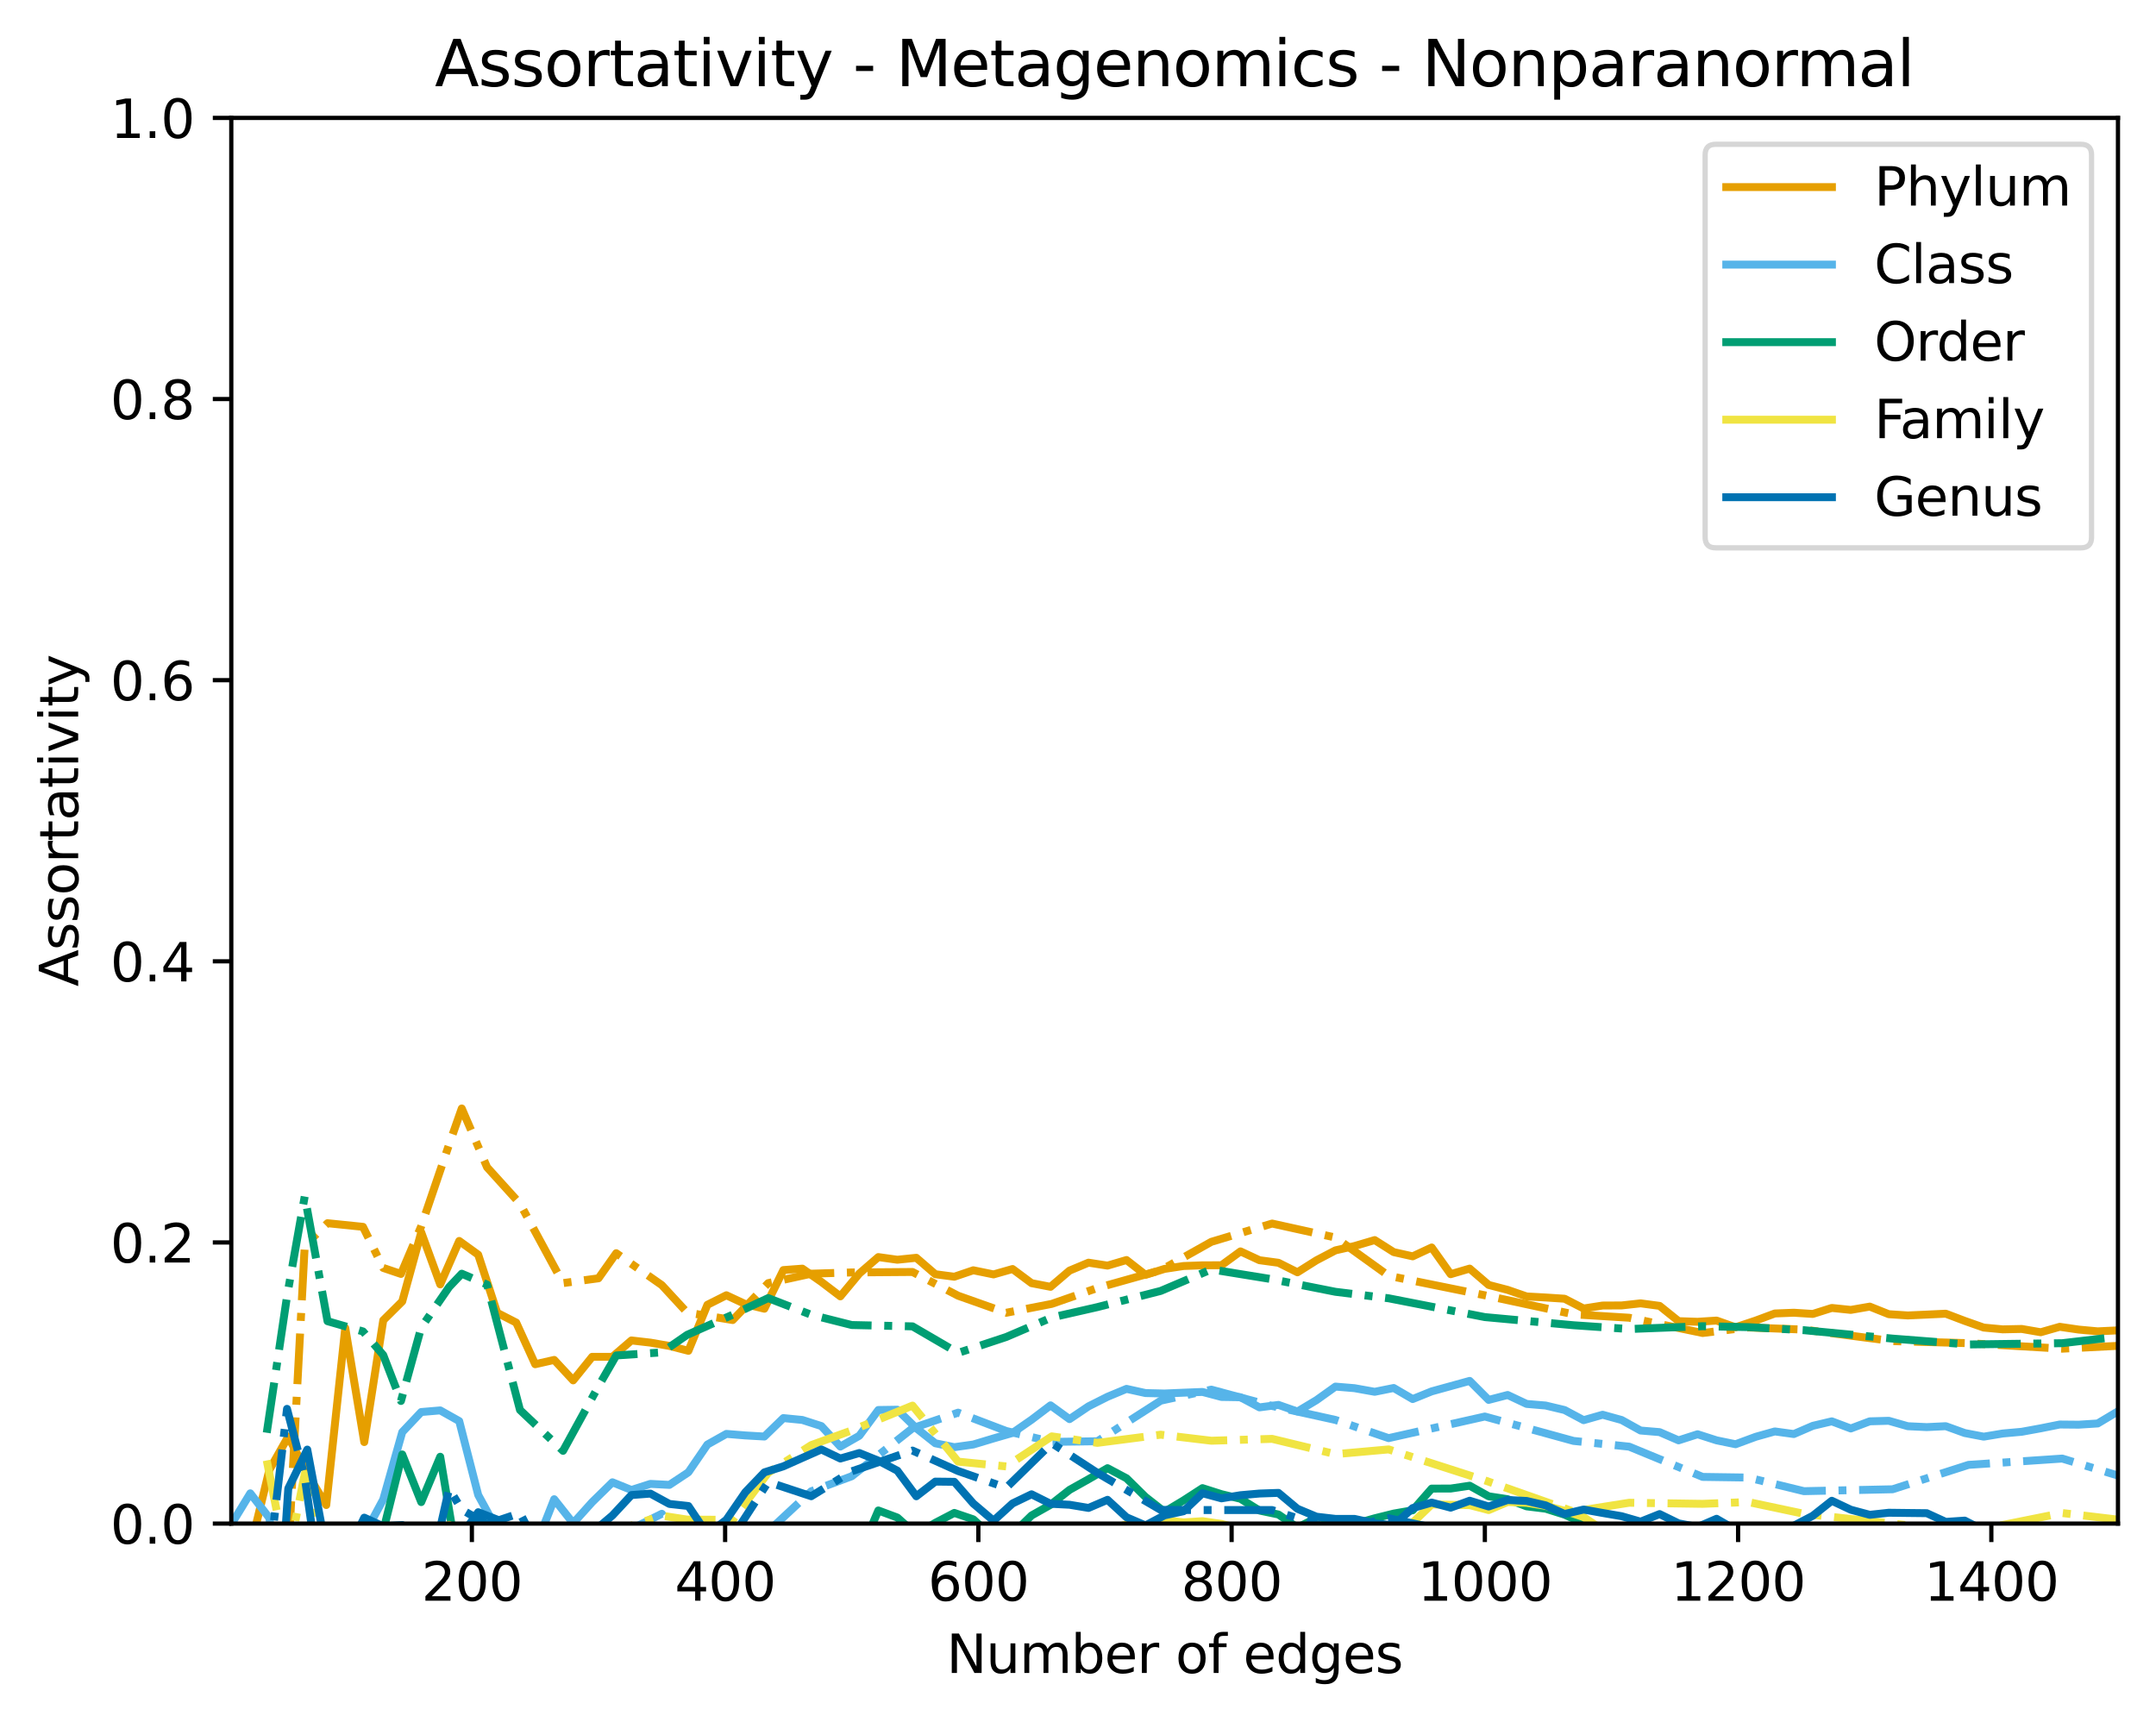 <?xml version="1.0" encoding="utf-8" standalone="no"?>
<!DOCTYPE svg PUBLIC "-//W3C//DTD SVG 1.1//EN"
  "http://www.w3.org/Graphics/SVG/1.1/DTD/svg11.dtd">
<svg xmlns:xlink="http://www.w3.org/1999/xlink" width="408.101pt" height="325.986pt" viewBox="0 0 408.101 325.986" xmlns="http://www.w3.org/2000/svg" version="1.1">
 <defs>
  <style type="text/css">*{stroke-linejoin: round; stroke-linecap: butt}</style>
 </defs>
 <g id="figure_1">
  <g id="patch_1">
   <path d="M 0 325.986 
L 408.101 325.986 
L 408.101 0 
L 0 0 
z
" style="fill: #ffffff"/>
  </g>
  <g id="axes_1">
   <g id="patch_2">
    <path d="M 43.781 288.43 
L 400.901 288.43 
L 400.901 22.318 
L 43.781 22.318 
z
" style="fill: #ffffff"/>
   </g>
   <g id="matplotlib.axis_1">
    <g id="xtick_1">
     <g id="line2d_1">
      <defs>
       <path id="ma87c3364a8" d="M 0 0 
L 0 3.5 
" style="stroke: #000000; stroke-width: 0.8"/>
      </defs>
      <g>
       <use xlink:href="#ma87c3364a8" x="89.32" y="288.43" style="stroke: #000000; stroke-width: 0.8"/>
      </g>
     </g>
     <g id="text_1">
      <!-- 200 -->
      <g transform="translate(79.776 303.029) scale(0.1 -0.1)">
       <defs>
        <path id="DejaVuSans-32" d="M 1228 531 
L 3431 531 
L 3431 0 
L 469 0 
L 469 531 
Q 828 903 1448 1529 
Q 2069 2156 2228 2338 
Q 2531 2678 2651 2914 
Q 2772 3150 2772 3378 
Q 2772 3750 2511 3984 
Q 2250 4219 1831 4219 
Q 1534 4219 1204 4116 
Q 875 4013 500 3803 
L 500 4441 
Q 881 4594 1212 4672 
Q 1544 4750 1819 4750 
Q 2544 4750 2975 4387 
Q 3406 4025 3406 3419 
Q 3406 3131 3298 2873 
Q 3191 2616 2906 2266 
Q 2828 2175 2409 1742 
Q 1991 1309 1228 531 
z
" transform="scale(0.016)"/>
        <path id="DejaVuSans-30" d="M 2034 4250 
Q 1547 4250 1301 3770 
Q 1056 3291 1056 2328 
Q 1056 1369 1301 889 
Q 1547 409 2034 409 
Q 2525 409 2770 889 
Q 3016 1369 3016 2328 
Q 3016 3291 2770 3770 
Q 2525 4250 2034 4250 
z
M 2034 4750 
Q 2819 4750 3233 4129 
Q 3647 3509 3647 2328 
Q 3647 1150 3233 529 
Q 2819 -91 2034 -91 
Q 1250 -91 836 529 
Q 422 1150 422 2328 
Q 422 3509 836 4129 
Q 1250 4750 2034 4750 
z
" transform="scale(0.016)"/>
       </defs>
       <use xlink:href="#DejaVuSans-32"/>
       <use xlink:href="#DejaVuSans-30" x="63.623"/>
       <use xlink:href="#DejaVuSans-30" x="127.246"/>
      </g>
     </g>
    </g>
    <g id="xtick_2">
     <g id="line2d_2">
      <g>
       <use xlink:href="#ma87c3364a8" x="137.256" y="288.43" style="stroke: #000000; stroke-width: 0.8"/>
      </g>
     </g>
     <g id="text_2">
      <!-- 400 -->
      <g transform="translate(127.712 303.029) scale(0.1 -0.1)">
       <defs>
        <path id="DejaVuSans-34" d="M 2419 4116 
L 825 1625 
L 2419 1625 
L 2419 4116 
z
M 2253 4666 
L 3047 4666 
L 3047 1625 
L 3713 1625 
L 3713 1100 
L 3047 1100 
L 3047 0 
L 2419 0 
L 2419 1100 
L 313 1100 
L 313 1709 
L 2253 4666 
z
" transform="scale(0.016)"/>
       </defs>
       <use xlink:href="#DejaVuSans-34"/>
       <use xlink:href="#DejaVuSans-30" x="63.623"/>
       <use xlink:href="#DejaVuSans-30" x="127.246"/>
      </g>
     </g>
    </g>
    <g id="xtick_3">
     <g id="line2d_3">
      <g>
       <use xlink:href="#ma87c3364a8" x="185.191" y="288.43" style="stroke: #000000; stroke-width: 0.8"/>
      </g>
     </g>
     <g id="text_3">
      <!-- 600 -->
      <g transform="translate(175.647 303.029) scale(0.1 -0.1)">
       <defs>
        <path id="DejaVuSans-36" d="M 2113 2584 
Q 1688 2584 1439 2293 
Q 1191 2003 1191 1497 
Q 1191 994 1439 701 
Q 1688 409 2113 409 
Q 2538 409 2786 701 
Q 3034 994 3034 1497 
Q 3034 2003 2786 2293 
Q 2538 2584 2113 2584 
z
M 3366 4563 
L 3366 3988 
Q 3128 4100 2886 4159 
Q 2644 4219 2406 4219 
Q 1781 4219 1451 3797 
Q 1122 3375 1075 2522 
Q 1259 2794 1537 2939 
Q 1816 3084 2150 3084 
Q 2853 3084 3261 2657 
Q 3669 2231 3669 1497 
Q 3669 778 3244 343 
Q 2819 -91 2113 -91 
Q 1303 -91 875 529 
Q 447 1150 447 2328 
Q 447 3434 972 4092 
Q 1497 4750 2381 4750 
Q 2619 4750 2861 4703 
Q 3103 4656 3366 4563 
z
" transform="scale(0.016)"/>
       </defs>
       <use xlink:href="#DejaVuSans-36"/>
       <use xlink:href="#DejaVuSans-30" x="63.623"/>
       <use xlink:href="#DejaVuSans-30" x="127.246"/>
      </g>
     </g>
    </g>
    <g id="xtick_4">
     <g id="line2d_4">
      <g>
       <use xlink:href="#ma87c3364a8" x="233.127" y="288.43" style="stroke: #000000; stroke-width: 0.8"/>
      </g>
     </g>
     <g id="text_4">
      <!-- 800 -->
      <g transform="translate(223.583 303.029) scale(0.1 -0.1)">
       <defs>
        <path id="DejaVuSans-38" d="M 2034 2216 
Q 1584 2216 1326 1975 
Q 1069 1734 1069 1313 
Q 1069 891 1326 650 
Q 1584 409 2034 409 
Q 2484 409 2743 651 
Q 3003 894 3003 1313 
Q 3003 1734 2745 1975 
Q 2488 2216 2034 2216 
z
M 1403 2484 
Q 997 2584 770 2862 
Q 544 3141 544 3541 
Q 544 4100 942 4425 
Q 1341 4750 2034 4750 
Q 2731 4750 3128 4425 
Q 3525 4100 3525 3541 
Q 3525 3141 3298 2862 
Q 3072 2584 2669 2484 
Q 3125 2378 3379 2068 
Q 3634 1759 3634 1313 
Q 3634 634 3220 271 
Q 2806 -91 2034 -91 
Q 1263 -91 848 271 
Q 434 634 434 1313 
Q 434 1759 690 2068 
Q 947 2378 1403 2484 
z
M 1172 3481 
Q 1172 3119 1398 2916 
Q 1625 2713 2034 2713 
Q 2441 2713 2670 2916 
Q 2900 3119 2900 3481 
Q 2900 3844 2670 4047 
Q 2441 4250 2034 4250 
Q 1625 4250 1398 4047 
Q 1172 3844 1172 3481 
z
" transform="scale(0.016)"/>
       </defs>
       <use xlink:href="#DejaVuSans-38"/>
       <use xlink:href="#DejaVuSans-30" x="63.623"/>
       <use xlink:href="#DejaVuSans-30" x="127.246"/>
      </g>
     </g>
    </g>
    <g id="xtick_5">
     <g id="line2d_5">
      <g>
       <use xlink:href="#ma87c3364a8" x="281.062" y="288.43" style="stroke: #000000; stroke-width: 0.8"/>
      </g>
     </g>
     <g id="text_5">
      <!-- 1000 -->
      <g transform="translate(268.337 303.029) scale(0.1 -0.1)">
       <defs>
        <path id="DejaVuSans-31" d="M 794 531 
L 1825 531 
L 1825 4091 
L 703 3866 
L 703 4441 
L 1819 4666 
L 2450 4666 
L 2450 531 
L 3481 531 
L 3481 0 
L 794 0 
L 794 531 
z
" transform="scale(0.016)"/>
       </defs>
       <use xlink:href="#DejaVuSans-31"/>
       <use xlink:href="#DejaVuSans-30" x="63.623"/>
       <use xlink:href="#DejaVuSans-30" x="127.246"/>
       <use xlink:href="#DejaVuSans-30" x="190.869"/>
      </g>
     </g>
    </g>
    <g id="xtick_6">
     <g id="line2d_6">
      <g>
       <use xlink:href="#ma87c3364a8" x="328.998" y="288.43" style="stroke: #000000; stroke-width: 0.8"/>
      </g>
     </g>
     <g id="text_6">
      <!-- 1200 -->
      <g transform="translate(316.273 303.029) scale(0.1 -0.1)">
       <use xlink:href="#DejaVuSans-31"/>
       <use xlink:href="#DejaVuSans-32" x="63.623"/>
       <use xlink:href="#DejaVuSans-30" x="127.246"/>
       <use xlink:href="#DejaVuSans-30" x="190.869"/>
      </g>
     </g>
    </g>
    <g id="xtick_7">
     <g id="line2d_7">
      <g>
       <use xlink:href="#ma87c3364a8" x="376.933" y="288.43" style="stroke: #000000; stroke-width: 0.8"/>
      </g>
     </g>
     <g id="text_7">
      <!-- 1400 -->
      <g transform="translate(364.208 303.029) scale(0.1 -0.1)">
       <use xlink:href="#DejaVuSans-31"/>
       <use xlink:href="#DejaVuSans-34" x="63.623"/>
       <use xlink:href="#DejaVuSans-30" x="127.246"/>
       <use xlink:href="#DejaVuSans-30" x="190.869"/>
      </g>
     </g>
    </g>
    <g id="text_8">
     <!-- Number of edges -->
     <g transform="translate(179.151 316.707) scale(0.1 -0.1)">
      <defs>
       <path id="DejaVuSans-4e" d="M 628 4666 
L 1478 4666 
L 3547 763 
L 3547 4666 
L 4159 4666 
L 4159 0 
L 3309 0 
L 1241 3903 
L 1241 0 
L 628 0 
L 628 4666 
z
" transform="scale(0.016)"/>
       <path id="DejaVuSans-75" d="M 544 1381 
L 544 3500 
L 1119 3500 
L 1119 1403 
Q 1119 906 1312 657 
Q 1506 409 1894 409 
Q 2359 409 2629 706 
Q 2900 1003 2900 1516 
L 2900 3500 
L 3475 3500 
L 3475 0 
L 2900 0 
L 2900 538 
Q 2691 219 2414 64 
Q 2138 -91 1772 -91 
Q 1169 -91 856 284 
Q 544 659 544 1381 
z
M 1991 3584 
L 1991 3584 
z
" transform="scale(0.016)"/>
       <path id="DejaVuSans-6d" d="M 3328 2828 
Q 3544 3216 3844 3400 
Q 4144 3584 4550 3584 
Q 5097 3584 5394 3201 
Q 5691 2819 5691 2113 
L 5691 0 
L 5113 0 
L 5113 2094 
Q 5113 2597 4934 2840 
Q 4756 3084 4391 3084 
Q 3944 3084 3684 2787 
Q 3425 2491 3425 1978 
L 3425 0 
L 2847 0 
L 2847 2094 
Q 2847 2600 2669 2842 
Q 2491 3084 2119 3084 
Q 1678 3084 1418 2786 
Q 1159 2488 1159 1978 
L 1159 0 
L 581 0 
L 581 3500 
L 1159 3500 
L 1159 2956 
Q 1356 3278 1631 3431 
Q 1906 3584 2284 3584 
Q 2666 3584 2933 3390 
Q 3200 3197 3328 2828 
z
" transform="scale(0.016)"/>
       <path id="DejaVuSans-62" d="M 3116 1747 
Q 3116 2381 2855 2742 
Q 2594 3103 2138 3103 
Q 1681 3103 1420 2742 
Q 1159 2381 1159 1747 
Q 1159 1113 1420 752 
Q 1681 391 2138 391 
Q 2594 391 2855 752 
Q 3116 1113 3116 1747 
z
M 1159 2969 
Q 1341 3281 1617 3432 
Q 1894 3584 2278 3584 
Q 2916 3584 3314 3078 
Q 3713 2572 3713 1747 
Q 3713 922 3314 415 
Q 2916 -91 2278 -91 
Q 1894 -91 1617 61 
Q 1341 213 1159 525 
L 1159 0 
L 581 0 
L 581 4863 
L 1159 4863 
L 1159 2969 
z
" transform="scale(0.016)"/>
       <path id="DejaVuSans-65" d="M 3597 1894 
L 3597 1613 
L 953 1613 
Q 991 1019 1311 708 
Q 1631 397 2203 397 
Q 2534 397 2845 478 
Q 3156 559 3463 722 
L 3463 178 
Q 3153 47 2828 -22 
Q 2503 -91 2169 -91 
Q 1331 -91 842 396 
Q 353 884 353 1716 
Q 353 2575 817 3079 
Q 1281 3584 2069 3584 
Q 2775 3584 3186 3129 
Q 3597 2675 3597 1894 
z
M 3022 2063 
Q 3016 2534 2758 2815 
Q 2500 3097 2075 3097 
Q 1594 3097 1305 2825 
Q 1016 2553 972 2059 
L 3022 2063 
z
" transform="scale(0.016)"/>
       <path id="DejaVuSans-72" d="M 2631 2963 
Q 2534 3019 2420 3045 
Q 2306 3072 2169 3072 
Q 1681 3072 1420 2755 
Q 1159 2438 1159 1844 
L 1159 0 
L 581 0 
L 581 3500 
L 1159 3500 
L 1159 2956 
Q 1341 3275 1631 3429 
Q 1922 3584 2338 3584 
Q 2397 3584 2469 3576 
Q 2541 3569 2628 3553 
L 2631 2963 
z
" transform="scale(0.016)"/>
       <path id="DejaVuSans-20" transform="scale(0.016)"/>
       <path id="DejaVuSans-6f" d="M 1959 3097 
Q 1497 3097 1228 2736 
Q 959 2375 959 1747 
Q 959 1119 1226 758 
Q 1494 397 1959 397 
Q 2419 397 2687 759 
Q 2956 1122 2956 1747 
Q 2956 2369 2687 2733 
Q 2419 3097 1959 3097 
z
M 1959 3584 
Q 2709 3584 3137 3096 
Q 3566 2609 3566 1747 
Q 3566 888 3137 398 
Q 2709 -91 1959 -91 
Q 1206 -91 779 398 
Q 353 888 353 1747 
Q 353 2609 779 3096 
Q 1206 3584 1959 3584 
z
" transform="scale(0.016)"/>
       <path id="DejaVuSans-66" d="M 2375 4863 
L 2375 4384 
L 1825 4384 
Q 1516 4384 1395 4259 
Q 1275 4134 1275 3809 
L 1275 3500 
L 2222 3500 
L 2222 3053 
L 1275 3053 
L 1275 0 
L 697 0 
L 697 3053 
L 147 3053 
L 147 3500 
L 697 3500 
L 697 3744 
Q 697 4328 969 4595 
Q 1241 4863 1831 4863 
L 2375 4863 
z
" transform="scale(0.016)"/>
       <path id="DejaVuSans-64" d="M 2906 2969 
L 2906 4863 
L 3481 4863 
L 3481 0 
L 2906 0 
L 2906 525 
Q 2725 213 2448 61 
Q 2172 -91 1784 -91 
Q 1150 -91 751 415 
Q 353 922 353 1747 
Q 353 2572 751 3078 
Q 1150 3584 1784 3584 
Q 2172 3584 2448 3432 
Q 2725 3281 2906 2969 
z
M 947 1747 
Q 947 1113 1208 752 
Q 1469 391 1925 391 
Q 2381 391 2643 752 
Q 2906 1113 2906 1747 
Q 2906 2381 2643 2742 
Q 2381 3103 1925 3103 
Q 1469 3103 1208 2742 
Q 947 2381 947 1747 
z
" transform="scale(0.016)"/>
       <path id="DejaVuSans-67" d="M 2906 1791 
Q 2906 2416 2648 2759 
Q 2391 3103 1925 3103 
Q 1463 3103 1205 2759 
Q 947 2416 947 1791 
Q 947 1169 1205 825 
Q 1463 481 1925 481 
Q 2391 481 2648 825 
Q 2906 1169 2906 1791 
z
M 3481 434 
Q 3481 -459 3084 -895 
Q 2688 -1331 1869 -1331 
Q 1566 -1331 1297 -1286 
Q 1028 -1241 775 -1147 
L 775 -588 
Q 1028 -725 1275 -790 
Q 1522 -856 1778 -856 
Q 2344 -856 2625 -561 
Q 2906 -266 2906 331 
L 2906 616 
Q 2728 306 2450 153 
Q 2172 0 1784 0 
Q 1141 0 747 490 
Q 353 981 353 1791 
Q 353 2603 747 3093 
Q 1141 3584 1784 3584 
Q 2172 3584 2450 3431 
Q 2728 3278 2906 2969 
L 2906 3500 
L 3481 3500 
L 3481 434 
z
" transform="scale(0.016)"/>
       <path id="DejaVuSans-73" d="M 2834 3397 
L 2834 2853 
Q 2591 2978 2328 3040 
Q 2066 3103 1784 3103 
Q 1356 3103 1142 2972 
Q 928 2841 928 2578 
Q 928 2378 1081 2264 
Q 1234 2150 1697 2047 
L 1894 2003 
Q 2506 1872 2764 1633 
Q 3022 1394 3022 966 
Q 3022 478 2636 193 
Q 2250 -91 1575 -91 
Q 1294 -91 989 -36 
Q 684 19 347 128 
L 347 722 
Q 666 556 975 473 
Q 1284 391 1588 391 
Q 1994 391 2212 530 
Q 2431 669 2431 922 
Q 2431 1156 2273 1281 
Q 2116 1406 1581 1522 
L 1381 1569 
Q 847 1681 609 1914 
Q 372 2147 372 2553 
Q 372 3047 722 3315 
Q 1072 3584 1716 3584 
Q 2034 3584 2315 3537 
Q 2597 3491 2834 3397 
z
" transform="scale(0.016)"/>
      </defs>
      <use xlink:href="#DejaVuSans-4e"/>
      <use xlink:href="#DejaVuSans-75" x="74.805"/>
      <use xlink:href="#DejaVuSans-6d" x="138.184"/>
      <use xlink:href="#DejaVuSans-62" x="235.596"/>
      <use xlink:href="#DejaVuSans-65" x="299.072"/>
      <use xlink:href="#DejaVuSans-72" x="360.596"/>
      <use xlink:href="#DejaVuSans-20" x="401.709"/>
      <use xlink:href="#DejaVuSans-6f" x="433.496"/>
      <use xlink:href="#DejaVuSans-66" x="494.678"/>
      <use xlink:href="#DejaVuSans-20" x="529.883"/>
      <use xlink:href="#DejaVuSans-65" x="561.67"/>
      <use xlink:href="#DejaVuSans-64" x="623.193"/>
      <use xlink:href="#DejaVuSans-67" x="686.67"/>
      <use xlink:href="#DejaVuSans-65" x="750.146"/>
      <use xlink:href="#DejaVuSans-73" x="811.67"/>
     </g>
    </g>
   </g>
   <g id="matplotlib.axis_2">
    <g id="ytick_1">
     <g id="line2d_8">
      <defs>
       <path id="m056c49553d" d="M 0 0 
L -3.5 0 
" style="stroke: #000000; stroke-width: 0.8"/>
      </defs>
      <g>
       <use xlink:href="#m056c49553d" x="43.781" y="288.43" style="stroke: #000000; stroke-width: 0.8"/>
      </g>
     </g>
     <g id="text_9">
      <!-- 0.0 -->
      <g transform="translate(20.878 292.229) scale(0.1 -0.1)">
       <defs>
        <path id="DejaVuSans-2e" d="M 684 794 
L 1344 794 
L 1344 0 
L 684 0 
L 684 794 
z
" transform="scale(0.016)"/>
       </defs>
       <use xlink:href="#DejaVuSans-30"/>
       <use xlink:href="#DejaVuSans-2e" x="63.623"/>
       <use xlink:href="#DejaVuSans-30" x="95.41"/>
      </g>
     </g>
    </g>
    <g id="ytick_2">
     <g id="line2d_9">
      <g>
       <use xlink:href="#m056c49553d" x="43.781" y="235.208" style="stroke: #000000; stroke-width: 0.8"/>
      </g>
     </g>
     <g id="text_10">
      <!-- 0.2 -->
      <g transform="translate(20.878 239.007) scale(0.1 -0.1)">
       <use xlink:href="#DejaVuSans-30"/>
       <use xlink:href="#DejaVuSans-2e" x="63.623"/>
       <use xlink:href="#DejaVuSans-32" x="95.41"/>
      </g>
     </g>
    </g>
    <g id="ytick_3">
     <g id="line2d_10">
      <g>
       <use xlink:href="#m056c49553d" x="43.781" y="181.985" style="stroke: #000000; stroke-width: 0.8"/>
      </g>
     </g>
     <g id="text_11">
      <!-- 0.4 -->
      <g transform="translate(20.878 185.785) scale(0.1 -0.1)">
       <use xlink:href="#DejaVuSans-30"/>
       <use xlink:href="#DejaVuSans-2e" x="63.623"/>
       <use xlink:href="#DejaVuSans-34" x="95.41"/>
      </g>
     </g>
    </g>
    <g id="ytick_4">
     <g id="line2d_11">
      <g>
       <use xlink:href="#m056c49553d" x="43.781" y="128.763" style="stroke: #000000; stroke-width: 0.8"/>
      </g>
     </g>
     <g id="text_12">
      <!-- 0.6 -->
      <g transform="translate(20.878 132.562) scale(0.1 -0.1)">
       <use xlink:href="#DejaVuSans-30"/>
       <use xlink:href="#DejaVuSans-2e" x="63.623"/>
       <use xlink:href="#DejaVuSans-36" x="95.41"/>
      </g>
     </g>
    </g>
    <g id="ytick_5">
     <g id="line2d_12">
      <g>
       <use xlink:href="#m056c49553d" x="43.781" y="75.541" style="stroke: #000000; stroke-width: 0.8"/>
      </g>
     </g>
     <g id="text_13">
      <!-- 0.8 -->
      <g transform="translate(20.878 79.34) scale(0.1 -0.1)">
       <use xlink:href="#DejaVuSans-30"/>
       <use xlink:href="#DejaVuSans-2e" x="63.623"/>
       <use xlink:href="#DejaVuSans-38" x="95.41"/>
      </g>
     </g>
    </g>
    <g id="ytick_6">
     <g id="line2d_13">
      <g>
       <use xlink:href="#m056c49553d" x="43.781" y="22.318" style="stroke: #000000; stroke-width: 0.8"/>
      </g>
     </g>
     <g id="text_14">
      <!-- 1.0 -->
      <g transform="translate(20.878 26.117) scale(0.1 -0.1)">
       <use xlink:href="#DejaVuSans-31"/>
       <use xlink:href="#DejaVuSans-2e" x="63.623"/>
       <use xlink:href="#DejaVuSans-30" x="95.41"/>
      </g>
     </g>
    </g>
    <g id="text_15">
     <!-- Assortativity -->
     <g transform="translate(14.798 186.76) rotate(-90) scale(0.1 -0.1)">
      <defs>
       <path id="DejaVuSans-41" d="M 2188 4044 
L 1331 1722 
L 3047 1722 
L 2188 4044 
z
M 1831 4666 
L 2547 4666 
L 4325 0 
L 3669 0 
L 3244 1197 
L 1141 1197 
L 716 0 
L 50 0 
L 1831 4666 
z
" transform="scale(0.016)"/>
       <path id="DejaVuSans-74" d="M 1172 4494 
L 1172 3500 
L 2356 3500 
L 2356 3053 
L 1172 3053 
L 1172 1153 
Q 1172 725 1289 603 
Q 1406 481 1766 481 
L 2356 481 
L 2356 0 
L 1766 0 
Q 1100 0 847 248 
Q 594 497 594 1153 
L 594 3053 
L 172 3053 
L 172 3500 
L 594 3500 
L 594 4494 
L 1172 4494 
z
" transform="scale(0.016)"/>
       <path id="DejaVuSans-61" d="M 2194 1759 
Q 1497 1759 1228 1600 
Q 959 1441 959 1056 
Q 959 750 1161 570 
Q 1363 391 1709 391 
Q 2188 391 2477 730 
Q 2766 1069 2766 1631 
L 2766 1759 
L 2194 1759 
z
M 3341 1997 
L 3341 0 
L 2766 0 
L 2766 531 
Q 2569 213 2275 61 
Q 1981 -91 1556 -91 
Q 1019 -91 701 211 
Q 384 513 384 1019 
Q 384 1609 779 1909 
Q 1175 2209 1959 2209 
L 2766 2209 
L 2766 2266 
Q 2766 2663 2505 2880 
Q 2244 3097 1772 3097 
Q 1472 3097 1187 3025 
Q 903 2953 641 2809 
L 641 3341 
Q 956 3463 1253 3523 
Q 1550 3584 1831 3584 
Q 2591 3584 2966 3190 
Q 3341 2797 3341 1997 
z
" transform="scale(0.016)"/>
       <path id="DejaVuSans-69" d="M 603 3500 
L 1178 3500 
L 1178 0 
L 603 0 
L 603 3500 
z
M 603 4863 
L 1178 4863 
L 1178 4134 
L 603 4134 
L 603 4863 
z
" transform="scale(0.016)"/>
       <path id="DejaVuSans-76" d="M 191 3500 
L 800 3500 
L 1894 563 
L 2988 3500 
L 3597 3500 
L 2284 0 
L 1503 0 
L 191 3500 
z
" transform="scale(0.016)"/>
       <path id="DejaVuSans-79" d="M 2059 -325 
Q 1816 -950 1584 -1140 
Q 1353 -1331 966 -1331 
L 506 -1331 
L 506 -850 
L 844 -850 
Q 1081 -850 1212 -737 
Q 1344 -625 1503 -206 
L 1606 56 
L 191 3500 
L 800 3500 
L 1894 763 
L 2988 3500 
L 3597 3500 
L 2059 -325 
z
" transform="scale(0.016)"/>
      </defs>
      <use xlink:href="#DejaVuSans-41"/>
      <use xlink:href="#DejaVuSans-73" x="68.408"/>
      <use xlink:href="#DejaVuSans-73" x="120.508"/>
      <use xlink:href="#DejaVuSans-6f" x="172.607"/>
      <use xlink:href="#DejaVuSans-72" x="233.789"/>
      <use xlink:href="#DejaVuSans-74" x="274.902"/>
      <use xlink:href="#DejaVuSans-61" x="314.111"/>
      <use xlink:href="#DejaVuSans-74" x="375.391"/>
      <use xlink:href="#DejaVuSans-69" x="414.6"/>
      <use xlink:href="#DejaVuSans-76" x="442.383"/>
      <use xlink:href="#DejaVuSans-69" x="501.562"/>
      <use xlink:href="#DejaVuSans-74" x="529.346"/>
      <use xlink:href="#DejaVuSans-79" x="568.555"/>
     </g>
    </g>
   </g>
   <g id="line2d_14">
    <path d="M 43.781 317.998 
L 47.376 293.115 
L 50.972 278.302 
L 54.567 271.945 
L 58.162 278.986 
L 61.757 284.916 
L 65.352 251.391 
L 68.947 272.996 
L 72.543 249.943 
L 76.138 246.371 
L 79.733 233.294 
L 83.328 243.144 
L 86.923 234.926 
L 90.518 237.528 
L 94.114 248.531 
L 97.709 250.377 
L 101.304 258.261 
L 104.899 257.446 
L 108.494 261.317 
L 112.089 256.859 
L 115.924 256.858 
L 119.519 253.76 
L 123.115 254.173 
L 126.71 254.8 
L 130.305 255.721 
L 133.9 247.013 
L 137.495 245.204 
L 141.09 246.883 
L 144.686 247.751 
L 148.281 240.438 
L 151.876 240.166 
L 155.471 242.675 
L 159.066 245.413 
L 162.661 241.09 
L 166.257 237.977 
L 169.852 238.48 
L 173.447 238.113 
L 177.042 241.221 
L 180.637 241.695 
L 184.232 240.477 
L 188.067 241.259 
L 191.662 240.236 
L 195.258 242.914 
L 198.853 243.607 
L 202.448 240.538 
L 206.043 239.035 
L 209.638 239.592 
L 213.233 238.535 
L 216.829 241.342 
L 220.424 240.215 
L 224.019 239.669 
L 227.614 239.538 
L 231.209 239.527 
L 234.804 236.899 
L 238.4 238.571 
L 241.995 239.056 
L 245.59 240.858 
L 249.185 238.591 
L 252.78 236.706 
L 256.376 235.891 
L 260.21 234.759 
L 263.806 237.036 
L 267.401 237.837 
L 270.996 236.16 
L 274.591 241.216 
L 278.186 240.157 
L 281.781 243.248 
L 285.377 244.187 
L 288.972 245.43 
L 292.567 245.627 
L 296.162 245.863 
L 299.757 247.714 
L 303.352 247.151 
L 306.948 247.132 
L 310.543 246.736 
L 314.138 247.215 
L 317.733 250.107 
L 321.328 250.227 
L 324.923 249.996 
L 328.519 251.271 
L 332.353 249.99 
L 335.949 248.654 
L 339.544 248.512 
L 343.139 248.741 
L 346.734 247.607 
L 350.329 247.977 
L 353.924 247.353 
L 357.52 248.789 
L 361.115 249.027 
L 364.71 248.864 
L 368.305 248.694 
L 371.9 250.059 
L 375.495 251.323 
L 379.091 251.66 
L 382.686 251.584 
L 386.281 252.204 
L 389.876 251.176 
L 393.471 251.704 
L 397.066 252.035 
L 400.901 251.851 
" clip-path="url(#p216d39d56f)" style="fill: none; stroke: #e69f00; stroke-width: 1.5; stroke-linecap: square"/>
   </g>
   <g id="line2d_15">
    <path d="M 50.492 308.972 
L 54.327 299.007 
L 57.683 235.786 
L 61.997 231.564 
L 68.708 232.252 
L 72.543 240.032 
L 75.898 241.167 
L 79.733 232.138 
L 85.006 216.667 
L 87.403 209.847 
L 92.196 220.974 
L 98.428 227.864 
L 106.577 242.905 
L 113.288 241.994 
L 116.643 237.243 
L 125.272 243.281 
L 130.065 248.477 
L 138.694 249.896 
L 145.405 242.912 
L 153.554 241.123 
L 161.223 240.886 
L 172.728 240.798 
L 181.356 245.292 
L 190.464 248.52 
L 199.092 246.835 
L 207.721 243.831 
L 219.705 240.467 
L 229.292 235.089 
L 240.796 231.629 
L 252.78 234.277 
L 262.847 241.52 
L 281.062 245.211 
L 297.84 248.811 
L 308.386 249.461 
L 322.287 252.349 
L 330.915 251.298 
L 341.461 251.706 
L 358.239 253.883 
L 372.619 254.281 
L 390.355 255.318 
L 406.654 254.486 
L 409.101 254.473 
" clip-path="url(#p216d39d56f)" style="fill: none; stroke-dasharray: 9.6,2.4,1.5,2.4; stroke-dashoffset: 0; stroke: #e69f00; stroke-width: 1.5"/>
   </g>
   <g id="line2d_16">
    <path d="M 43.781 288.586 
L 47.376 282.699 
L 50.972 287.351 
L 54.567 309.241 
L 58.162 316.179 
L 61.757 295.533 
L 65.352 290.989 
L 68.947 290.522 
L 72.543 283.853 
L 76.138 271.115 
L 79.733 267.309 
L 83.328 267.004 
L 86.923 269.023 
L 90.518 283.019 
L 94.114 289.604 
L 97.709 294.218 
L 101.304 292.918 
L 104.899 283.816 
L 108.494 288.362 
L 112.089 284.368 
L 115.924 280.612 
L 119.519 282.068 
L 123.115 280.914 
L 126.71 281.104 
L 130.305 278.717 
L 133.9 273.467 
L 137.495 271.451 
L 141.09 271.743 
L 144.686 271.949 
L 148.281 268.457 
L 151.876 268.812 
L 155.471 269.967 
L 159.066 273.85 
L 162.661 271.799 
L 166.257 266.927 
L 169.852 266.872 
L 173.447 270.375 
L 177.042 273.224 
L 180.637 273.964 
L 184.232 273.458 
L 188.067 272.306 
L 191.662 271.267 
L 195.258 268.772 
L 198.853 266.046 
L 202.448 268.654 
L 206.043 266.233 
L 209.638 264.422 
L 213.233 262.926 
L 216.829 263.72 
L 220.424 263.805 
L 224.019 263.651 
L 227.614 263.507 
L 231.209 264.455 
L 234.804 264.513 
L 238.4 266.428 
L 241.995 265.962 
L 245.59 267.219 
L 249.185 265.064 
L 252.78 262.496 
L 256.376 262.794 
L 260.21 263.481 
L 263.806 262.759 
L 267.401 264.855 
L 270.996 263.4 
L 274.591 262.408 
L 278.186 261.417 
L 281.781 265.016 
L 285.377 264.082 
L 288.972 265.777 
L 292.567 266.078 
L 296.162 266.935 
L 299.757 268.852 
L 303.352 267.824 
L 306.948 268.819 
L 310.543 270.814 
L 314.138 271.114 
L 317.733 272.672 
L 321.328 271.516 
L 324.923 272.67 
L 328.519 273.408 
L 332.353 271.994 
L 335.949 270.984 
L 339.544 271.477 
L 343.139 269.924 
L 346.734 269.073 
L 350.329 270.425 
L 353.924 269.07 
L 357.52 268.97 
L 361.115 269.995 
L 364.71 270.166 
L 368.305 269.99 
L 371.9 271.287 
L 375.495 271.974 
L 379.091 271.376 
L 382.686 271.05 
L 386.281 270.393 
L 389.876 269.674 
L 393.471 269.707 
L 397.066 269.476 
L 400.901 267.183 
" clip-path="url(#p216d39d56f)" style="fill: none; stroke: #56b4e9; stroke-width: 1.5; stroke-linecap: square"/>
   </g>
   <g id="line2d_17">
    <path d="M 50.492 298.252 
L 54.327 325.483 
L 55.272 326.986 
M 65.319 326.986 
L 68.708 310.204 
L 72.543 313.752 
L 75.898 313.834 
L 79.733 309.778 
L 85.006 300.909 
L 87.403 304.938 
L 92.196 315.858 
L 98.428 314.883 
L 106.577 306.924 
L 113.288 297.523 
L 116.643 290.894 
L 125.272 286.57 
L 130.065 292.759 
L 138.694 293.992 
L 145.405 289.905 
L 153.554 282.314 
L 161.223 279.469 
L 172.728 270.378 
L 181.356 267.429 
L 190.464 270.898 
L 199.092 272.962 
L 207.721 272.844 
L 219.705 265.163 
L 229.292 263.072 
L 240.796 266.168 
L 252.78 268.806 
L 262.847 272.252 
L 281.062 268.162 
L 297.84 272.777 
L 308.386 273.866 
L 322.287 279.592 
L 330.915 279.716 
L 341.461 282.292 
L 358.239 281.933 
L 372.619 277.313 
L 390.355 276.122 
L 406.654 281.089 
L 409.101 280.923 
" clip-path="url(#p216d39d56f)" style="fill: none; stroke-dasharray: 9.6,2.4,1.5,2.4; stroke-dashoffset: 0; stroke: #56b4e9; stroke-width: 1.5"/>
   </g>
   <g id="line2d_18">
    <path d="M 49.951 326.986 
L 50.972 315.738 
L 54.567 321.657 
L 58.162 318.399 
L 61.757 311.949 
L 65.352 297.924 
L 68.947 299.764 
L 72.543 289.802 
L 76.138 275.342 
L 79.733 284.359 
L 83.328 275.777 
L 86.923 297.315 
L 90.518 308.455 
L 94.114 320.511 
L 97.709 321.042 
L 101.304 322.051 
L 104.899 319.662 
L 108.494 307.837 
L 112.089 296.594 
L 115.924 292.601 
L 119.519 297.307 
L 123.115 298.517 
L 126.71 299.634 
L 130.305 303.298 
L 133.9 299.431 
L 137.495 296.564 
L 141.09 289.993 
L 144.686 292.662 
L 148.281 293.475 
L 151.876 295.59 
L 155.471 294.307 
L 159.066 293.985 
L 162.661 294.344 
L 166.257 285.947 
L 169.852 287.286 
L 173.447 290.487 
L 177.042 288.286 
L 180.637 286.409 
L 184.232 287.629 
L 188.067 291.143 
L 191.662 290.396 
L 195.258 286.895 
L 198.853 284.871 
L 202.448 282.046 
L 206.043 280.031 
L 209.638 277.942 
L 213.233 279.849 
L 216.829 283.391 
L 220.424 286.207 
L 224.019 284.047 
L 227.614 281.718 
L 231.209 282.865 
L 234.804 283.728 
L 238.4 285.958 
L 241.995 286.71 
L 245.59 289.192 
L 249.185 287.355 
L 252.78 288.901 
L 256.376 288.52 
L 260.21 287.428 
L 263.806 286.536 
L 267.401 285.908 
L 270.996 281.805 
L 274.591 281.796 
L 278.186 281.259 
L 281.781 283.263 
L 285.377 283.812 
L 288.972 285.169 
L 292.567 285.61 
L 296.162 286.743 
L 299.757 288.377 
L 303.352 290.611 
L 306.948 292.203 
L 310.543 294.536 
L 314.138 294.5 
L 317.733 296.024 
L 321.328 293.576 
L 324.923 295.313 
L 328.519 296.496 
L 332.353 297.169 
L 335.949 296.13 
L 339.544 296.176 
L 343.139 294.649 
L 346.734 291.189 
L 350.329 293.131 
L 353.924 291.666 
L 357.52 290.773 
L 361.115 291.266 
L 364.71 292.942 
L 368.305 291.909 
L 371.9 290.401 
L 375.495 290.629 
L 379.091 290.353 
L 382.686 290.145 
L 386.281 290.114 
L 389.876 290.68 
L 393.471 290.248 
L 397.066 289.523 
L 400.901 288.9 
" clip-path="url(#p216d39d56f)" style="fill: none; stroke: #009e73; stroke-width: 1.5; stroke-linecap: square"/>
   </g>
   <g id="line2d_19">
    <path d="M 50.492 271.237 
L 54.327 245.416 
L 57.683 226.457 
L 61.997 250.114 
L 68.708 252.054 
L 72.543 256.528 
L 75.898 265.216 
L 79.733 251.303 
L 85.006 243.652 
L 87.403 241.124 
L 92.196 243.185 
L 98.428 266.926 
L 106.577 274.657 
L 113.288 262.423 
L 116.643 256.603 
L 125.272 256.019 
L 130.065 252.7 
L 138.694 248.887 
L 145.405 245.742 
L 153.554 248.902 
L 161.223 250.839 
L 172.728 251.093 
L 181.356 256.12 
L 190.464 253.106 
L 199.092 249.411 
L 207.721 247.447 
L 219.705 244.383 
L 229.292 240.309 
L 240.796 242.174 
L 252.78 244.551 
L 262.847 245.779 
L 281.062 249.338 
L 297.84 250.881 
L 308.386 251.6 
L 322.287 251.065 
L 330.915 251.237 
L 341.461 251.817 
L 358.239 253.41 
L 372.619 254.519 
L 390.355 254.279 
L 406.654 252.379 
L 409.101 252.427 
" clip-path="url(#p216d39d56f)" style="fill: none; stroke-dasharray: 9.6,2.4,1.5,2.4; stroke-dashoffset: 0; stroke: #009e73; stroke-width: 1.5"/>
   </g>
   <g id="line2d_20">
    <path d="M 56.123 326.986 
L 58.162 322.058 
L 60.836 326.986 
M 62.487 326.986 
L 65.352 320.316 
L 68.947 300.69 
L 72.543 292.877 
L 76.138 294.996 
L 79.733 313.302 
L 83.328 313.181 
L 86.923 311.563 
L 90.518 310.396 
L 94.114 314.664 
L 97.709 313.828 
L 101.304 315.546 
L 104.899 317.794 
L 108.494 316.056 
L 112.089 302.866 
L 115.924 295.25 
L 119.519 293.106 
L 123.115 295.791 
L 126.71 294.57 
L 130.305 297.044 
L 133.9 300.749 
L 137.495 301.48 
L 141.09 295.902 
L 144.686 295.7 
L 148.281 296.305 
L 151.876 299.065 
L 155.471 297.699 
L 159.066 297.754 
L 162.661 297.676 
L 166.257 296.491 
L 169.852 298.855 
L 173.447 299.219 
L 177.042 299.39 
L 180.637 299.582 
L 184.232 300.947 
L 188.067 302.313 
L 191.662 298.842 
L 195.258 297.499 
L 198.853 295.545 
L 202.448 292.268 
L 206.043 291.823 
L 209.638 289.758 
L 213.233 288.561 
L 216.829 292.126 
L 220.424 287.796 
L 224.019 288.2 
L 227.614 287.975 
L 231.209 288.491 
L 234.804 289.419 
L 238.4 291.352 
L 241.995 290.257 
L 245.59 290.419 
L 249.185 288.45 
L 252.78 290.381 
L 256.376 290.695 
L 260.21 290.669 
L 263.806 289.851 
L 267.401 288.266 
L 270.996 284.8 
L 274.591 284.872 
L 278.186 284.933 
L 281.781 285.871 
L 285.377 284.336 
L 288.972 284.506 
L 292.567 285.071 
L 296.162 286.004 
L 299.757 287.206 
L 303.352 289.6 
L 306.948 290.805 
L 310.543 293.204 
L 314.138 292.837 
L 317.733 294.598 
L 321.328 292.613 
L 324.923 294.053 
L 328.519 295.922 
L 332.353 294.891 
L 335.949 295.027 
L 339.544 295.054 
L 343.139 294.279 
L 346.734 291.805 
L 350.329 293.307 
L 353.924 293.881 
L 357.52 292.766 
L 361.115 292.432 
L 364.71 294.57 
L 368.305 294.744 
L 371.9 294.667 
L 375.495 295.695 
L 379.091 294.922 
L 382.686 292.323 
L 386.281 292.234 
L 389.876 292.309 
L 393.471 292.286 
L 397.066 291.41 
L 400.901 291.042 
" clip-path="url(#p216d39d56f)" style="fill: none; stroke: #f0e442; stroke-width: 1.5; stroke-linecap: square"/>
   </g>
   <g id="line2d_21">
    <path d="M 50.492 276.475 
L 54.327 295.884 
L 57.683 279.014 
L 61.997 303.568 
L 68.708 310.646 
L 72.543 303.882 
L 75.898 304.039 
L 79.733 292.802 
L 85.006 288.669 
L 87.403 295.092 
L 92.196 299.105 
L 98.428 305.198 
L 106.577 304.595 
L 113.288 294.744 
L 116.643 289.762 
L 125.272 286.933 
L 130.065 287.671 
L 138.694 287.725 
L 145.405 278.807 
L 153.554 273.575 
L 161.223 270.79 
L 172.728 266.096 
L 181.356 276.701 
L 190.464 277.604 
L 199.092 271.917 
L 207.721 273.149 
L 219.705 271.599 
L 229.292 272.742 
L 240.796 272.391 
L 252.78 275.286 
L 262.847 274.388 
L 281.062 280.247 
L 297.84 286.154 
L 308.386 284.485 
L 322.287 284.691 
L 330.915 284.347 
L 341.461 286.579 
L 358.239 288.436 
L 372.619 289.994 
L 390.355 286.43 
L 406.654 288.366 
L 409.101 288.199 
" clip-path="url(#p216d39d56f)" style="fill: none; stroke-dasharray: 9.6,2.4,1.5,2.4; stroke-dashoffset: 0; stroke: #f0e442; stroke-width: 1.5"/>
   </g>
   <g id="line2d_22">
    <path d="M 51.515 326.986 
L 54.567 281.793 
L 58.162 274.422 
L 61.757 293.55 
L 65.352 294.623 
L 68.947 287.307 
L 72.543 288.944 
L 76.138 288.708 
L 79.733 292.8 
L 83.328 303.109 
L 86.923 291.219 
L 90.518 286.274 
L 94.114 287.674 
L 97.709 291.265 
L 101.304 292.834 
L 104.899 298.621 
L 108.494 303.436 
L 112.089 290.138 
L 115.924 286.89 
L 119.519 283.029 
L 123.115 282.752 
L 126.71 284.71 
L 130.305 285.103 
L 133.9 290.459 
L 137.495 287.705 
L 141.09 282.48 
L 144.686 278.732 
L 148.281 277.59 
L 151.876 275.988 
L 155.471 274.399 
L 159.066 276.113 
L 162.661 275.069 
L 166.257 276.515 
L 169.852 278.411 
L 173.447 283.258 
L 177.042 280.483 
L 180.637 280.523 
L 184.232 284.629 
L 188.067 287.889 
L 191.662 284.617 
L 195.258 282.884 
L 198.853 284.68 
L 202.448 284.864 
L 206.043 285.466 
L 209.638 283.93 
L 213.233 287.236 
L 216.829 288.776 
L 220.424 286.866 
L 224.019 286.096 
L 227.614 282.681 
L 231.209 283.65 
L 234.804 283.059 
L 238.4 282.74 
L 241.995 282.616 
L 245.59 285.624 
L 249.185 287.124 
L 252.78 287.54 
L 256.376 287.538 
L 260.21 288.381 
L 263.806 288.757 
L 267.401 285.493 
L 270.996 284.453 
L 274.591 285.416 
L 278.186 284.1 
L 281.781 285.192 
L 285.377 283.961 
L 288.972 284.147 
L 292.567 284.979 
L 296.162 286.62 
L 299.757 285.769 
L 303.352 286.418 
L 306.948 287.032 
L 310.543 288.067 
L 314.138 286.63 
L 317.733 288.387 
L 321.328 289.073 
L 324.923 287.521 
L 328.519 289.598 
L 332.353 288.992 
L 335.949 289.931 
L 339.544 288.83 
L 343.139 286.951 
L 346.734 284.11 
L 350.329 285.805 
L 353.924 286.768 
L 357.52 286.377 
L 361.115 286.421 
L 364.71 286.461 
L 368.305 288.108 
L 371.9 287.865 
L 375.495 289.71 
L 379.091 289.802 
L 382.686 289.445 
L 386.281 289.91 
L 389.876 290.031 
L 393.471 290.58 
L 397.066 289.954 
L 400.901 289.734 
" clip-path="url(#p216d39d56f)" style="fill: none; stroke: #0072b2; stroke-width: 1.5; stroke-linecap: square"/>
   </g>
   <g id="line2d_23">
    <path d="M 50.492 299.749 
L 54.327 266.712 
L 57.683 279.661 
L 61.997 309.929 
L 68.708 310.168 
L 72.543 317.542 
L 75.898 321.143 
L 79.733 305.122 
L 85.006 281.82 
L 87.403 285.784 
L 92.196 288.545 
L 98.428 286.441 
L 106.577 302.15 
L 113.288 303.945 
L 116.643 301.018 
L 125.272 296.783 
L 130.065 291.849 
L 138.694 290.901 
L 145.405 280.555 
L 153.554 283.251 
L 161.223 278.532 
L 172.728 274.608 
L 181.356 278.478 
L 190.464 281.651 
L 199.092 273.206 
L 207.721 278.832 
L 219.705 285.843 
L 229.292 285.869 
L 240.796 285.87 
L 252.78 289.707 
L 262.847 287.416 
L 281.062 291.287 
L 297.84 299.883 
L 308.386 298.894 
L 322.287 300.262 
L 330.915 297.814 
L 341.461 298.187 
L 358.239 297.746 
L 372.619 297.664 
L 390.355 291.755 
L 406.654 292.374 
L 409.101 292.349 
" clip-path="url(#p216d39d56f)" style="fill: none; stroke-dasharray: 9.6,2.4,1.5,2.4; stroke-dashoffset: 0; stroke: #0072b2; stroke-width: 1.5"/>
   </g>
   <g id="patch_3">
    <path d="M 43.781 288.43 
L 43.781 22.318 
" style="fill: none; stroke: #000000; stroke-width: 0.8; stroke-linejoin: miter; stroke-linecap: square"/>
   </g>
   <g id="patch_4">
    <path d="M 400.901 288.43 
L 400.901 22.318 
" style="fill: none; stroke: #000000; stroke-width: 0.8; stroke-linejoin: miter; stroke-linecap: square"/>
   </g>
   <g id="patch_5">
    <path d="M 43.781 288.43 
L 400.901 288.43 
" style="fill: none; stroke: #000000; stroke-width: 0.8; stroke-linejoin: miter; stroke-linecap: square"/>
   </g>
   <g id="patch_6">
    <path d="M 43.781 22.318 
L 400.901 22.318 
" style="fill: none; stroke: #000000; stroke-width: 0.8; stroke-linejoin: miter; stroke-linecap: square"/>
   </g>
   <g id="text_16">
    <!-- Assortativity - Metagenomics - Nonparanormal -->
    <g transform="translate(82.297 16.318) scale(0.12 -0.12)">
     <defs>
      <path id="DejaVuSans-2d" d="M 313 2009 
L 1997 2009 
L 1997 1497 
L 313 1497 
L 313 2009 
z
" transform="scale(0.016)"/>
      <path id="DejaVuSans-4d" d="M 628 4666 
L 1569 4666 
L 2759 1491 
L 3956 4666 
L 4897 4666 
L 4897 0 
L 4281 0 
L 4281 4097 
L 3078 897 
L 2444 897 
L 1241 4097 
L 1241 0 
L 628 0 
L 628 4666 
z
" transform="scale(0.016)"/>
      <path id="DejaVuSans-6e" d="M 3513 2113 
L 3513 0 
L 2938 0 
L 2938 2094 
Q 2938 2591 2744 2837 
Q 2550 3084 2163 3084 
Q 1697 3084 1428 2787 
Q 1159 2491 1159 1978 
L 1159 0 
L 581 0 
L 581 3500 
L 1159 3500 
L 1159 2956 
Q 1366 3272 1645 3428 
Q 1925 3584 2291 3584 
Q 2894 3584 3203 3211 
Q 3513 2838 3513 2113 
z
" transform="scale(0.016)"/>
      <path id="DejaVuSans-63" d="M 3122 3366 
L 3122 2828 
Q 2878 2963 2633 3030 
Q 2388 3097 2138 3097 
Q 1578 3097 1268 2742 
Q 959 2388 959 1747 
Q 959 1106 1268 751 
Q 1578 397 2138 397 
Q 2388 397 2633 464 
Q 2878 531 3122 666 
L 3122 134 
Q 2881 22 2623 -34 
Q 2366 -91 2075 -91 
Q 1284 -91 818 406 
Q 353 903 353 1747 
Q 353 2603 823 3093 
Q 1294 3584 2113 3584 
Q 2378 3584 2631 3529 
Q 2884 3475 3122 3366 
z
" transform="scale(0.016)"/>
      <path id="DejaVuSans-70" d="M 1159 525 
L 1159 -1331 
L 581 -1331 
L 581 3500 
L 1159 3500 
L 1159 2969 
Q 1341 3281 1617 3432 
Q 1894 3584 2278 3584 
Q 2916 3584 3314 3078 
Q 3713 2572 3713 1747 
Q 3713 922 3314 415 
Q 2916 -91 2278 -91 
Q 1894 -91 1617 61 
Q 1341 213 1159 525 
z
M 3116 1747 
Q 3116 2381 2855 2742 
Q 2594 3103 2138 3103 
Q 1681 3103 1420 2742 
Q 1159 2381 1159 1747 
Q 1159 1113 1420 752 
Q 1681 391 2138 391 
Q 2594 391 2855 752 
Q 3116 1113 3116 1747 
z
" transform="scale(0.016)"/>
      <path id="DejaVuSans-6c" d="M 603 4863 
L 1178 4863 
L 1178 0 
L 603 0 
L 603 4863 
z
" transform="scale(0.016)"/>
     </defs>
     <use xlink:href="#DejaVuSans-41"/>
     <use xlink:href="#DejaVuSans-73" x="68.408"/>
     <use xlink:href="#DejaVuSans-73" x="120.508"/>
     <use xlink:href="#DejaVuSans-6f" x="172.607"/>
     <use xlink:href="#DejaVuSans-72" x="233.789"/>
     <use xlink:href="#DejaVuSans-74" x="274.902"/>
     <use xlink:href="#DejaVuSans-61" x="314.111"/>
     <use xlink:href="#DejaVuSans-74" x="375.391"/>
     <use xlink:href="#DejaVuSans-69" x="414.6"/>
     <use xlink:href="#DejaVuSans-76" x="442.383"/>
     <use xlink:href="#DejaVuSans-69" x="501.562"/>
     <use xlink:href="#DejaVuSans-74" x="529.346"/>
     <use xlink:href="#DejaVuSans-79" x="568.555"/>
     <use xlink:href="#DejaVuSans-20" x="627.734"/>
     <use xlink:href="#DejaVuSans-2d" x="659.521"/>
     <use xlink:href="#DejaVuSans-20" x="695.605"/>
     <use xlink:href="#DejaVuSans-4d" x="727.393"/>
     <use xlink:href="#DejaVuSans-65" x="813.672"/>
     <use xlink:href="#DejaVuSans-74" x="875.195"/>
     <use xlink:href="#DejaVuSans-61" x="914.404"/>
     <use xlink:href="#DejaVuSans-67" x="975.684"/>
     <use xlink:href="#DejaVuSans-65" x="1039.16"/>
     <use xlink:href="#DejaVuSans-6e" x="1100.684"/>
     <use xlink:href="#DejaVuSans-6f" x="1164.062"/>
     <use xlink:href="#DejaVuSans-6d" x="1225.244"/>
     <use xlink:href="#DejaVuSans-69" x="1322.656"/>
     <use xlink:href="#DejaVuSans-63" x="1350.439"/>
     <use xlink:href="#DejaVuSans-73" x="1405.42"/>
     <use xlink:href="#DejaVuSans-20" x="1457.52"/>
     <use xlink:href="#DejaVuSans-2d" x="1489.307"/>
     <use xlink:href="#DejaVuSans-20" x="1525.391"/>
     <use xlink:href="#DejaVuSans-4e" x="1557.178"/>
     <use xlink:href="#DejaVuSans-6f" x="1631.982"/>
     <use xlink:href="#DejaVuSans-6e" x="1693.164"/>
     <use xlink:href="#DejaVuSans-70" x="1756.543"/>
     <use xlink:href="#DejaVuSans-61" x="1820.02"/>
     <use xlink:href="#DejaVuSans-72" x="1881.299"/>
     <use xlink:href="#DejaVuSans-61" x="1922.412"/>
     <use xlink:href="#DejaVuSans-6e" x="1983.691"/>
     <use xlink:href="#DejaVuSans-6f" x="2047.07"/>
     <use xlink:href="#DejaVuSans-72" x="2108.252"/>
     <use xlink:href="#DejaVuSans-6d" x="2147.615"/>
     <use xlink:href="#DejaVuSans-61" x="2245.027"/>
     <use xlink:href="#DejaVuSans-6c" x="2306.307"/>
    </g>
   </g>
   <g id="legend_1">
    <g id="patch_7">
     <path d="M 324.759 103.709 
L 393.901 103.709 
Q 395.901 103.709 395.901 101.709 
L 395.901 29.318 
Q 395.901 27.318 393.901 27.318 
L 324.759 27.318 
Q 322.759 27.318 322.759 29.318 
L 322.759 101.709 
Q 322.759 103.709 324.759 103.709 
z
" style="fill: #ffffff; opacity: 0.8; stroke: #cccccc; stroke-linejoin: miter"/>
    </g>
    <g id="line2d_24">
     <path d="M 326.759 35.417 
L 336.759 35.417 
L 346.759 35.417 
" style="fill: none; stroke: #e69f00; stroke-width: 1.5; stroke-linecap: square"/>
    </g>
    <g id="text_17">
     <!-- Phylum -->
     <g transform="translate(354.759 38.917) scale(0.1 -0.1)">
      <defs>
       <path id="DejaVuSans-50" d="M 1259 4147 
L 1259 2394 
L 2053 2394 
Q 2494 2394 2734 2622 
Q 2975 2850 2975 3272 
Q 2975 3691 2734 3919 
Q 2494 4147 2053 4147 
L 1259 4147 
z
M 628 4666 
L 2053 4666 
Q 2838 4666 3239 4311 
Q 3641 3956 3641 3272 
Q 3641 2581 3239 2228 
Q 2838 1875 2053 1875 
L 1259 1875 
L 1259 0 
L 628 0 
L 628 4666 
z
" transform="scale(0.016)"/>
       <path id="DejaVuSans-68" d="M 3513 2113 
L 3513 0 
L 2938 0 
L 2938 2094 
Q 2938 2591 2744 2837 
Q 2550 3084 2163 3084 
Q 1697 3084 1428 2787 
Q 1159 2491 1159 1978 
L 1159 0 
L 581 0 
L 581 4863 
L 1159 4863 
L 1159 2956 
Q 1366 3272 1645 3428 
Q 1925 3584 2291 3584 
Q 2894 3584 3203 3211 
Q 3513 2838 3513 2113 
z
" transform="scale(0.016)"/>
      </defs>
      <use xlink:href="#DejaVuSans-50"/>
      <use xlink:href="#DejaVuSans-68" x="60.303"/>
      <use xlink:href="#DejaVuSans-79" x="123.682"/>
      <use xlink:href="#DejaVuSans-6c" x="182.861"/>
      <use xlink:href="#DejaVuSans-75" x="210.645"/>
      <use xlink:href="#DejaVuSans-6d" x="274.023"/>
     </g>
    </g>
    <g id="line2d_25">
     <path d="M 326.759 50.095 
L 336.759 50.095 
L 346.759 50.095 
" style="fill: none; stroke: #56b4e9; stroke-width: 1.5; stroke-linecap: square"/>
    </g>
    <g id="text_18">
     <!-- Class -->
     <g transform="translate(354.759 53.595) scale(0.1 -0.1)">
      <defs>
       <path id="DejaVuSans-43" d="M 4122 4306 
L 4122 3641 
Q 3803 3938 3442 4084 
Q 3081 4231 2675 4231 
Q 1875 4231 1450 3742 
Q 1025 3253 1025 2328 
Q 1025 1406 1450 917 
Q 1875 428 2675 428 
Q 3081 428 3442 575 
Q 3803 722 4122 1019 
L 4122 359 
Q 3791 134 3420 21 
Q 3050 -91 2638 -91 
Q 1578 -91 968 557 
Q 359 1206 359 2328 
Q 359 3453 968 4101 
Q 1578 4750 2638 4750 
Q 3056 4750 3426 4639 
Q 3797 4528 4122 4306 
z
" transform="scale(0.016)"/>
      </defs>
      <use xlink:href="#DejaVuSans-43"/>
      <use xlink:href="#DejaVuSans-6c" x="69.824"/>
      <use xlink:href="#DejaVuSans-61" x="97.607"/>
      <use xlink:href="#DejaVuSans-73" x="158.887"/>
      <use xlink:href="#DejaVuSans-73" x="210.986"/>
     </g>
    </g>
    <g id="line2d_26">
     <path d="M 326.759 64.773 
L 336.759 64.773 
L 346.759 64.773 
" style="fill: none; stroke: #009e73; stroke-width: 1.5; stroke-linecap: square"/>
    </g>
    <g id="text_19">
     <!-- Order -->
     <g transform="translate(354.759 68.273) scale(0.1 -0.1)">
      <defs>
       <path id="DejaVuSans-4f" d="M 2522 4238 
Q 1834 4238 1429 3725 
Q 1025 3213 1025 2328 
Q 1025 1447 1429 934 
Q 1834 422 2522 422 
Q 3209 422 3611 934 
Q 4013 1447 4013 2328 
Q 4013 3213 3611 3725 
Q 3209 4238 2522 4238 
z
M 2522 4750 
Q 3503 4750 4090 4092 
Q 4678 3434 4678 2328 
Q 4678 1225 4090 567 
Q 3503 -91 2522 -91 
Q 1538 -91 948 565 
Q 359 1222 359 2328 
Q 359 3434 948 4092 
Q 1538 4750 2522 4750 
z
" transform="scale(0.016)"/>
      </defs>
      <use xlink:href="#DejaVuSans-4f"/>
      <use xlink:href="#DejaVuSans-72" x="78.711"/>
      <use xlink:href="#DejaVuSans-64" x="118.074"/>
      <use xlink:href="#DejaVuSans-65" x="181.551"/>
      <use xlink:href="#DejaVuSans-72" x="243.074"/>
     </g>
    </g>
    <g id="line2d_27">
     <path d="M 326.759 79.451 
L 336.759 79.451 
L 346.759 79.451 
" style="fill: none; stroke: #f0e442; stroke-width: 1.5; stroke-linecap: square"/>
    </g>
    <g id="text_20">
     <!-- Family -->
     <g transform="translate(354.759 82.951) scale(0.1 -0.1)">
      <defs>
       <path id="DejaVuSans-46" d="M 628 4666 
L 3309 4666 
L 3309 4134 
L 1259 4134 
L 1259 2759 
L 3109 2759 
L 3109 2228 
L 1259 2228 
L 1259 0 
L 628 0 
L 628 4666 
z
" transform="scale(0.016)"/>
      </defs>
      <use xlink:href="#DejaVuSans-46"/>
      <use xlink:href="#DejaVuSans-61" x="48.395"/>
      <use xlink:href="#DejaVuSans-6d" x="109.674"/>
      <use xlink:href="#DejaVuSans-69" x="207.086"/>
      <use xlink:href="#DejaVuSans-6c" x="234.869"/>
      <use xlink:href="#DejaVuSans-79" x="262.652"/>
     </g>
    </g>
    <g id="line2d_28">
     <path d="M 326.759 94.129 
L 336.759 94.129 
L 346.759 94.129 
" style="fill: none; stroke: #0072b2; stroke-width: 1.5; stroke-linecap: square"/>
    </g>
    <g id="text_21">
     <!-- Genus -->
     <g transform="translate(354.759 97.629) scale(0.1 -0.1)">
      <defs>
       <path id="DejaVuSans-47" d="M 3809 666 
L 3809 1919 
L 2778 1919 
L 2778 2438 
L 4434 2438 
L 4434 434 
Q 4069 175 3628 42 
Q 3188 -91 2688 -91 
Q 1594 -91 976 548 
Q 359 1188 359 2328 
Q 359 3472 976 4111 
Q 1594 4750 2688 4750 
Q 3144 4750 3555 4637 
Q 3966 4525 4313 4306 
L 4313 3634 
Q 3963 3931 3569 4081 
Q 3175 4231 2741 4231 
Q 1884 4231 1454 3753 
Q 1025 3275 1025 2328 
Q 1025 1384 1454 906 
Q 1884 428 2741 428 
Q 3075 428 3337 486 
Q 3600 544 3809 666 
z
" transform="scale(0.016)"/>
      </defs>
      <use xlink:href="#DejaVuSans-47"/>
      <use xlink:href="#DejaVuSans-65" x="77.49"/>
      <use xlink:href="#DejaVuSans-6e" x="139.014"/>
      <use xlink:href="#DejaVuSans-75" x="202.393"/>
      <use xlink:href="#DejaVuSans-73" x="265.771"/>
     </g>
    </g>
   </g>
  </g>
 </g>
 <defs>
  <clipPath id="p216d39d56f">
   <rect x="43.781" y="22.318" width="357.12" height="266.112"/>
  </clipPath>
 </defs>
</svg>
